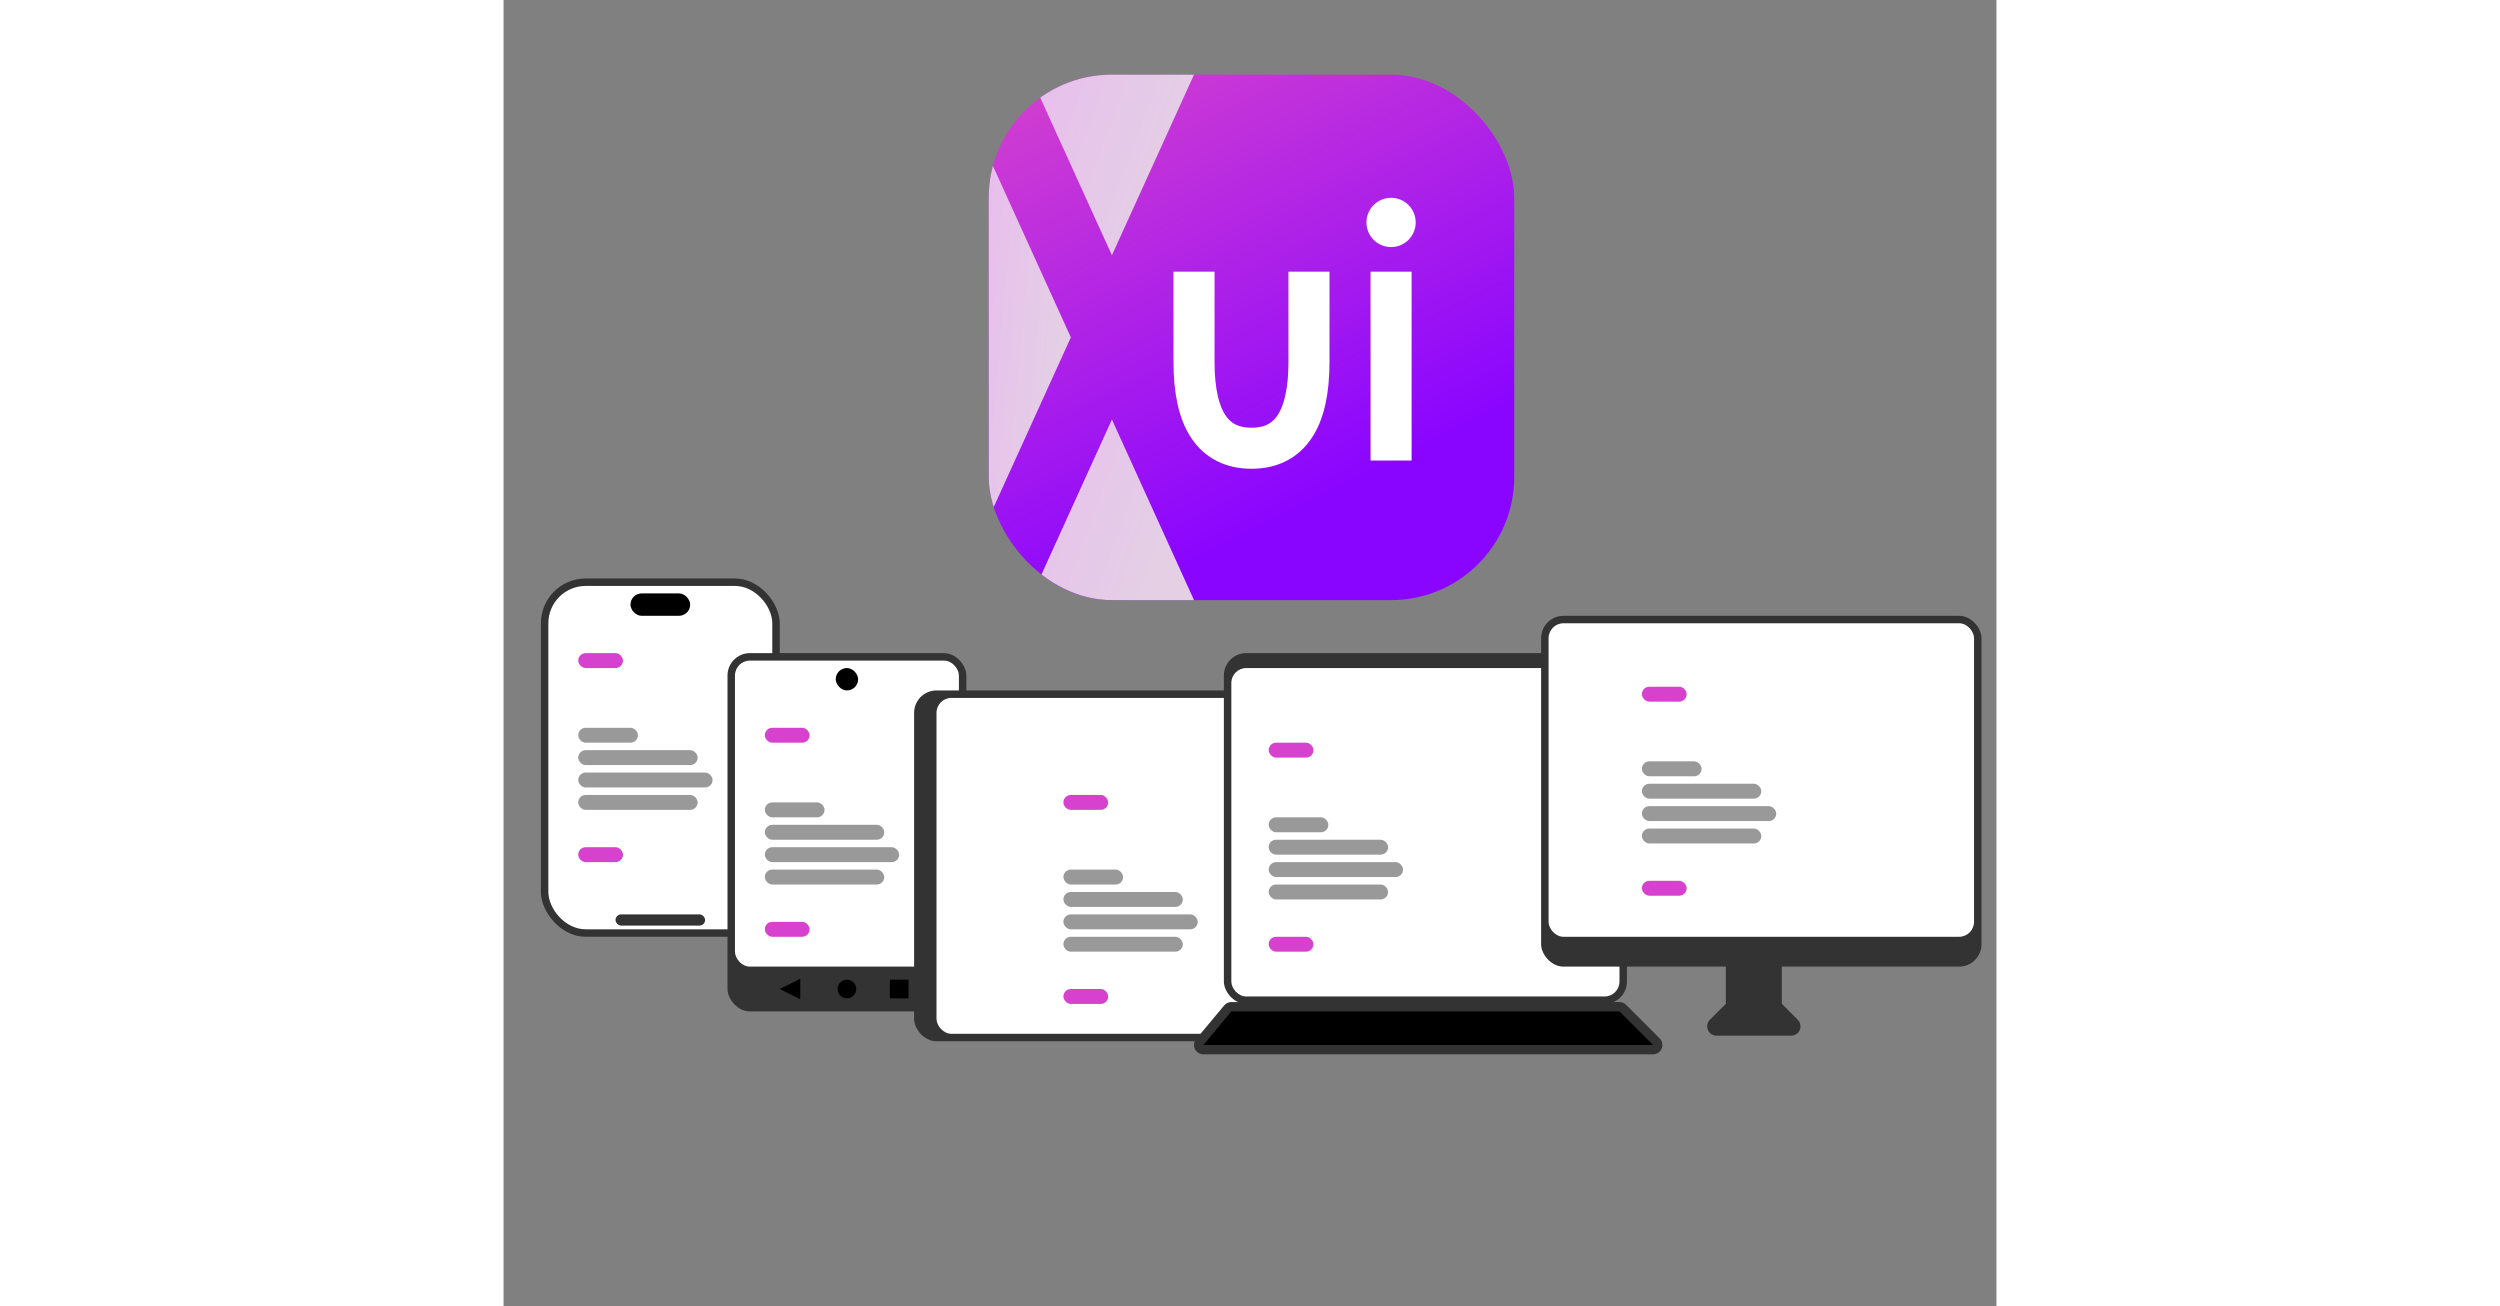 <svg width="800" height="418" viewBox="0 25 400 350" preserveAspectRatio="xMidYMid meet" xmlns="http://www.w3.org/2000/svg">

    <rect x="0" y="25" width="400" height="350" fill="#808080" stroke="none"/>

    <defs>
        <linearGradient id="xui" gradientTransform="rotate(64)">
            <stop offset="0%" stop-color="#d642cd" />
            <stop offset="100%" stop-color="#8a05FF" />
        </linearGradient>
        <linearGradient id="x" gradientTransform="rotate(22)">
            <stop offset="0%" stop-color="#e8beed" />
            <stop offset="100%" stop-color="#e4cfe5" />
        </linearGradient>
        <clipPath id="clip">
            <rect width="64" height="64" rx="15" />
        </clipPath>
    </defs>

    <g transform="translate(10,180)">
        <rect width="64" height="96" rx="12" fill="#333333" />
        <rect class="screen" x="2" y="2" width="60" height="92" rx="10" fill="#FFF" />
        <rect class="pinchhole" x="24" y="4" width="16" height="6" rx="3" fill="black" />
        <rect x="20" y="90" width="24" height="3" rx="1.5" fill="#333333" />

        <g transform="translate(0, 0)">
            <rect x="10" y="20" width="12" height="4" rx="2" fill="#d642cd" />
            <rect x="10" y="40" width="16" height="4" rx="2" fill="#999" />
            <rect x="10" y="46" width="32" height="4" rx="2" fill="#999" />
            <rect x="10" y="52" width="36" height="4" rx="2" fill="#999" />
            <rect x="10" y="58" width="32" height="4" rx="2" fill="#999" />
            <rect x="10" y="72" width="12" height="4" rx="2" fill="#d642cd" />
        </g>

    </g>
    <g transform="translate(60,200)">
        <rect width="64" height="96" rx="6" fill="#333333" />
        <rect class="screen" x="2" y="2" width="60" height="82" rx="4" fill="white" />
        <rect class="pinchhole" x="29" y="4" width="6" height="6" rx="3" />

        <path class="screen" transform="translate(13.5,87)" d="M0.5 3 L 6 0.25 6 5.75 Z" />
        <circle class="screen" transform="translate(32,90)" r="2.5" />
        <rect class="screen" transform="translate(43.5,87.5)" width="5" height="5" />

        <g transform="translate(0, 0)">
            <rect x="10" y="20" width="12" height="4" rx="2" fill="#d642cd" />
            <rect x="10" y="40" width="16" height="4" rx="2" fill="#999" />
            <rect x="10" y="46" width="32" height="4" rx="2" fill="#999" />
            <rect x="10" y="52" width="36" height="4" rx="2" fill="#999" />
            <rect x="10" y="58" width="32" height="4" rx="2" fill="#999" />
            <rect x="10" y="72" width="12" height="4" rx="2" fill="#d642cd" />
        </g>
    </g>

    <g transform="translate(110,210)">
        <rect width="128" height="94" rx="6" fill="#333333" />
        <rect class="screen" x="6" y="2" width="116" height="90" rx="4" fill="white" />

        <g transform="translate(30, 8)">
            <rect x="10" y="20" width="12" height="4" rx="2" fill="#d642cd" />
            <rect x="10" y="40" width="16" height="4" rx="2" fill="#999" />
            <rect x="10" y="46" width="32" height="4" rx="2" fill="#999" />
            <rect x="10" y="52" width="36" height="4" rx="2" fill="#999" />
            <rect x="10" y="58" width="32" height="4" rx="2" fill="#999" />
            <rect x="10" y="72" width="12" height="4" rx="2" fill="#d642cd" />
        </g>
        <path d="M 32 2 L 32 92" stroke-width="1" fill="none" class="up-separator" />
    </g>

    <g transform="translate(185,200)">
        <rect x="8" width="108" height="94" rx="6" fill="#333333" />
        <rect class="screen" x="10" y="4" width="104" height="88" rx="4" fill="white" />

        <path d="M 10 96 L 2.5 105 123 105 114 96 Z" fill="#333" stroke="#333" stroke-width="5" stroke-linejoin="round" />
        <path d="M 10 96 L 2.5 105 123 105 114 96 Z" class="keyboard" stroke-width="1" stroke-linejoin="round" />

        <g transform="translate(-25, 0)">
            <g transform="translate(35, 4)">
                <rect x="10" y="20" width="12" height="4" rx="2" fill="#d642cd" />
                <rect x="10" y="40" width="16" height="4" rx="2" fill="#999" />
                <rect x="10" y="46" width="32" height="4" rx="2" fill="#999" />
                <rect x="10" y="52" width="36" height="4" rx="2" fill="#999" />
                <rect x="10" y="58" width="32" height="4" rx="2" fill="#999" />
                <rect x="10" y="72" width="12" height="4" rx="2" fill="#d642cd" />
            </g>

            <rect rx="2" x="40" y="10" width="64" height="74" fill="none" stroke-width="1" class="up-separator" />
            <path transform="translate(96, 13)" d="M0 0 L5 5 M0 5 L 5 0" stroke-width="1" class="up-separator" />
        </g>
    </g>

    <g transform="translate(270,190)">
        <rect x="8" width="118" height="94" rx="6" fill="#333333" />
        <rect class="screen" x="10" y="2" width="114" height="84" rx="4" fill="white" />

        <path transform="translate(10, 40)" d="M 50 50 L 50 65 45 70 65 70 60 65 60 50 Z" fill="#333" stroke="#333" stroke-width="5" stroke-linejoin="round" />

        <g transform="translate(-10, -5)">
            <g transform="translate(35, 4)">
                <rect x="10" y="20" width="12" height="4" rx="2" fill="#d642cd" />
                <rect x="10" y="40" width="16" height="4" rx="2" fill="#999" />
                <rect x="10" y="46" width="32" height="4" rx="2" fill="#999" />
                <rect x="10" y="52" width="36" height="4" rx="2" fill="#999" />
                <rect x="10" y="58" width="32" height="4" rx="2" fill="#999" />
                <rect x="10" y="72" width="12" height="4" rx="2" fill="#d642cd" />
            </g>

            <rect rx="2" x="42" y="10" width="64" height="74" fill="none" stroke-width="1" class="up-separator" />
            <path transform="translate(46, 14)" d="M0 0 L5 5 M0 5 L 5 0" stroke-width="1" class="up-separator" />
        </g>
    </g>

    <g transform="translate(130, 45) scale(2.2, 2.2)" clip-path="url(#clip)">
        <path d="M 0 0 L 64 0 64 64 0 64 Z" fill="url(#xui)" />

        <path d="M 5 0  L 15 22 25 0  Z" fill="url(#x)" />
        <path d="M 5 64 L 15 42 25 64 Z" fill="url(#x)" />
        <path d="M 0 10 L 10 32 0 54 Z" fill="url(#x)" />

        <path d="M 25 24 L 25 35 Q 25 45.5 32 45.5 Q 39 45.5 39 35 L 39 24" stroke="white" stroke-width="5" fill="none" clip-path="url(#squircle)" />
        <path d="M 49 24 L 49 47" stroke="white" stroke-width="5" fill="none" clip-path="url(#squircle)" />
        <circle cx="49" cy="18" r="3" fill="white" />
    </g>

</svg>
